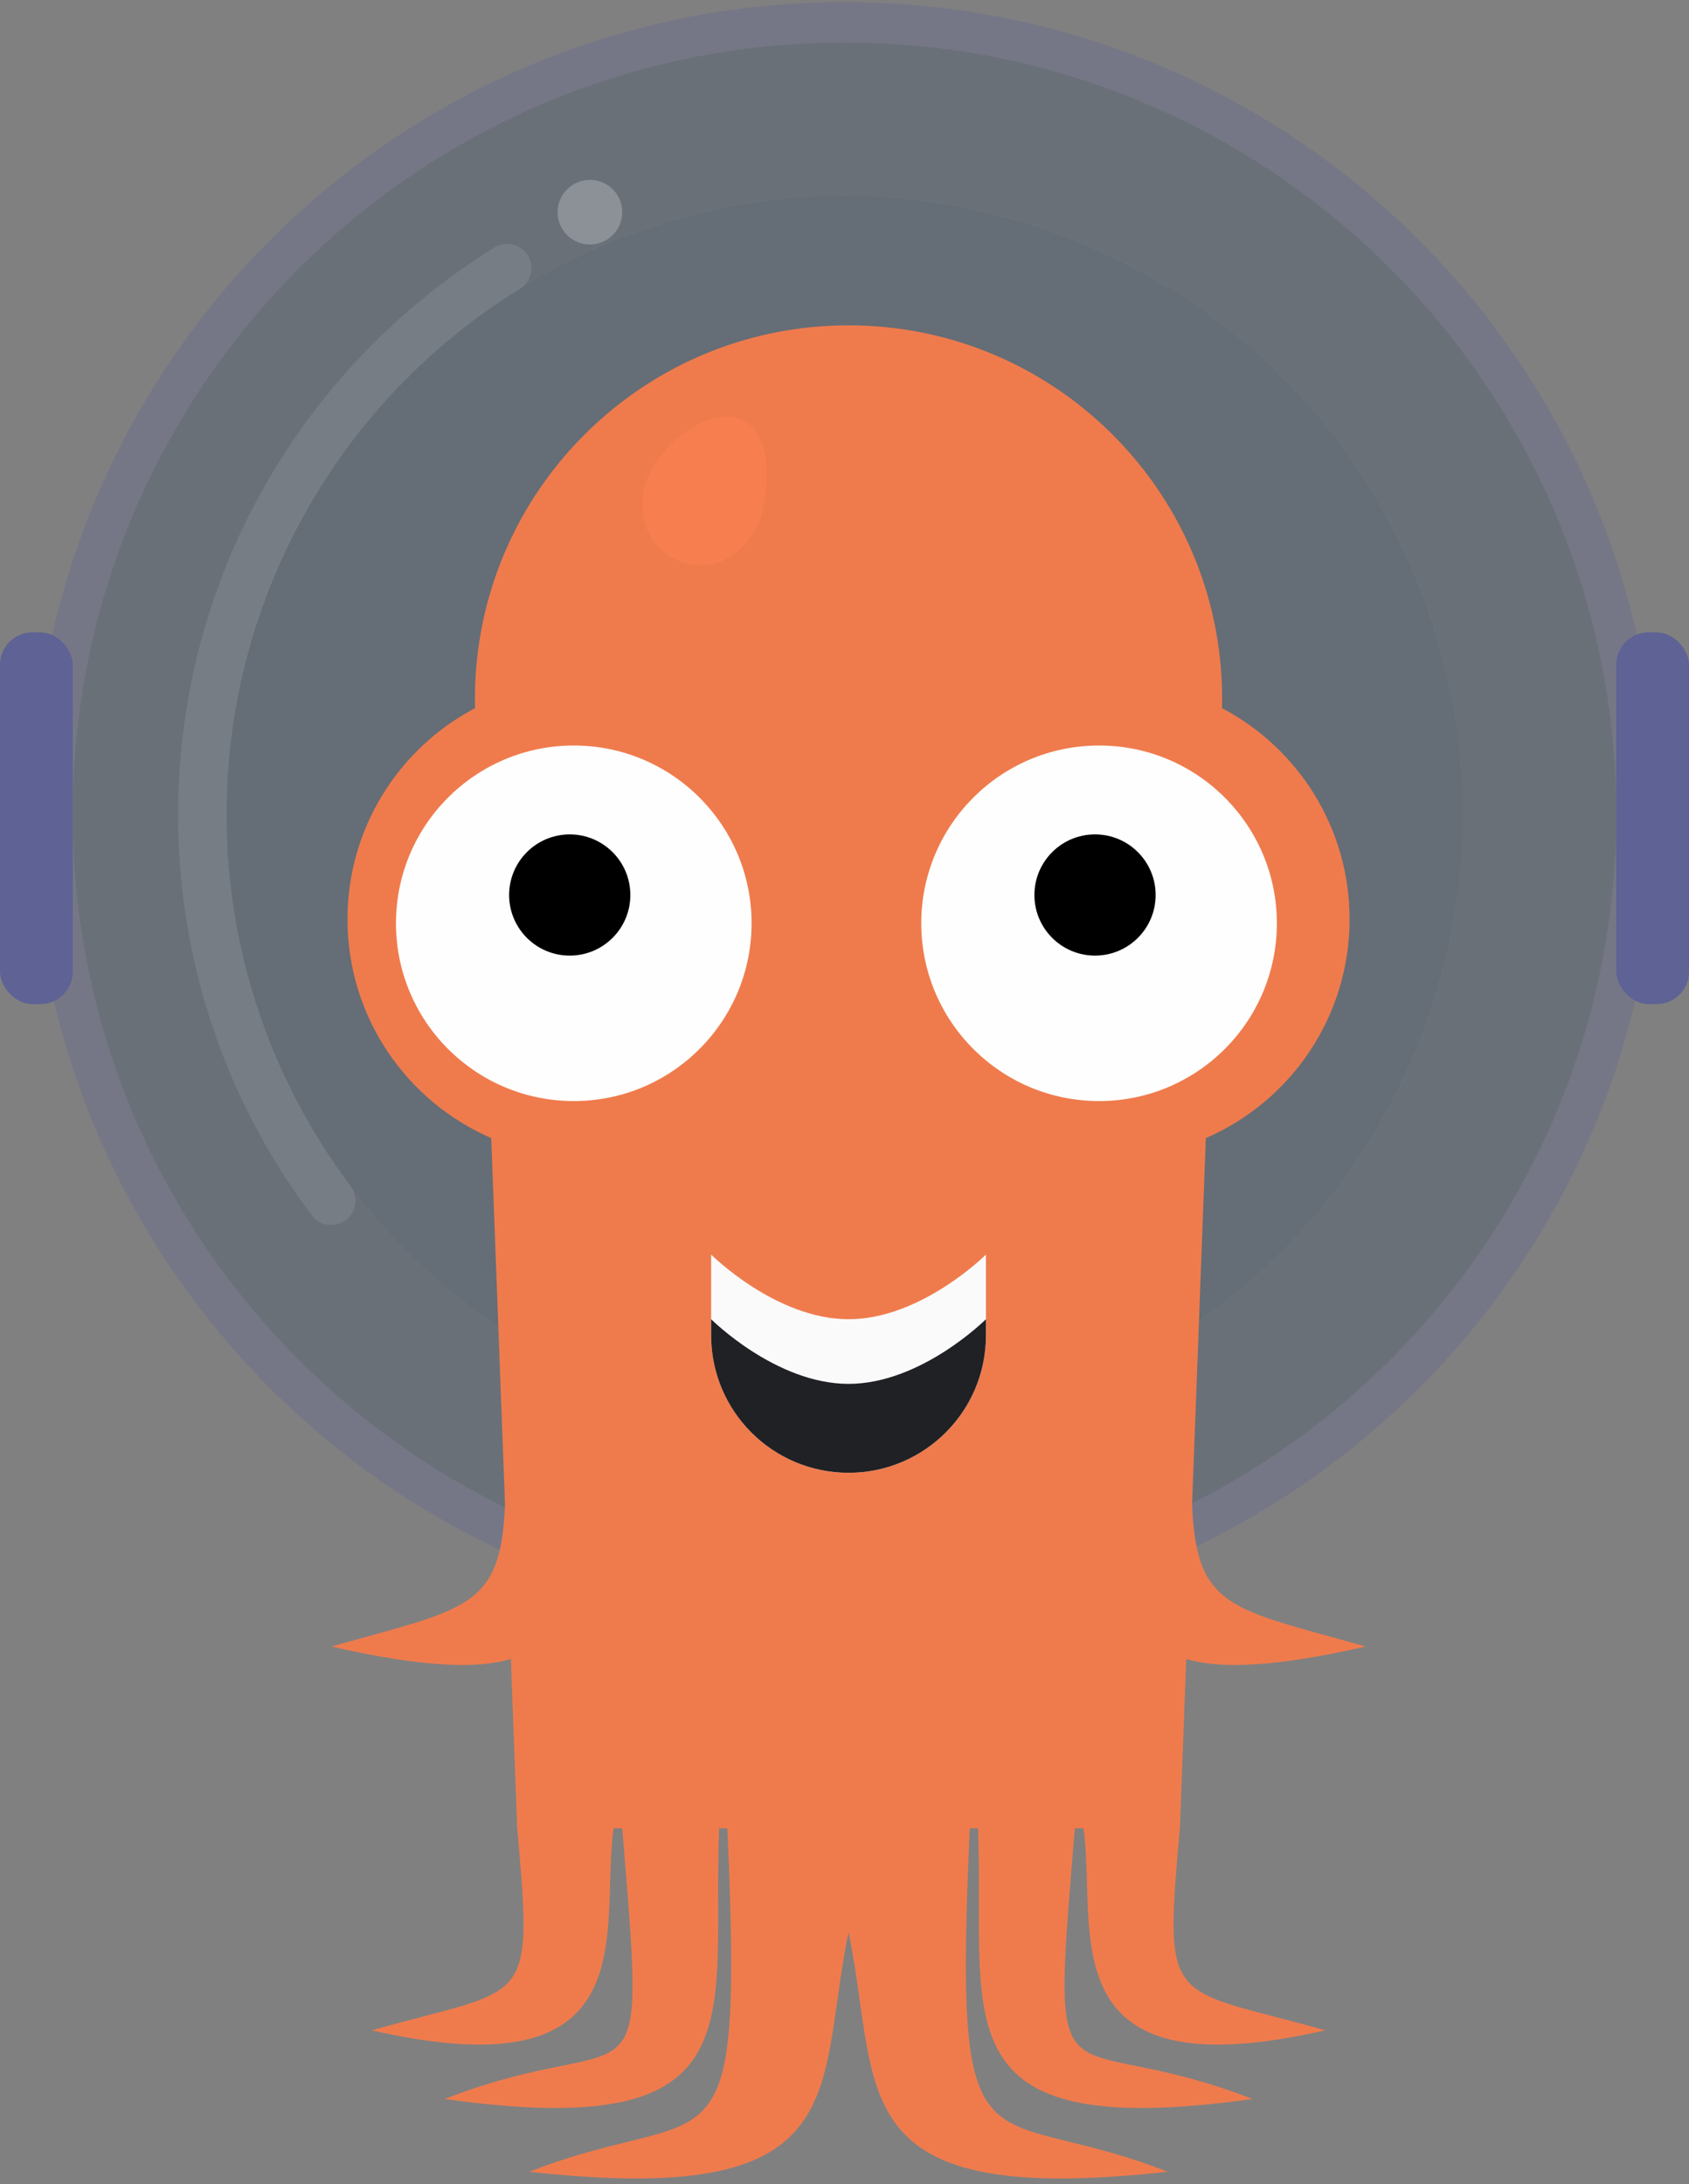 <svg width="150" height="194" viewBox="0 0 150 194" fill="none" xmlns="http://www.w3.org/2000/svg">
<rect x="0" y="0" width="150" height="194" fill="#808080" stroke="none"/>
<path fill-rule="evenodd" clip-rule="evenodd" d="M75 144.445C114.836 144.445 147.129 112.152 147.129 72.316C147.129 32.48 114.836 0.187 75 0.187C35.164 0.187 2.871 32.48 2.871 72.316C2.871 112.152 35.164 144.445 75 144.445ZM75 140.857C112.854 140.857 143.541 110.17 143.541 72.316C143.541 34.462 112.854 3.776 75 3.776C37.146 3.776 6.459 34.462 6.459 72.316C6.459 110.17 37.146 140.857 75 140.857Z" fill="#5E6294" fill-opacity="0.3"/>
<circle opacity="0.35" cx="75" cy="72.316" r="54.904" fill="#364C64"/>
<path opacity="0.3" fill-rule="evenodd" clip-rule="evenodd" d="M75 140.857C112.854 140.857 143.541 110.17 143.541 72.316C143.541 34.462 112.854 3.775 75 3.775C37.146 3.775 6.459 34.462 6.459 72.316C6.459 110.17 37.146 140.857 75 140.857ZM75 127.221C105.323 127.221 129.904 102.639 129.904 72.316C129.904 41.993 105.323 17.412 75 17.412C44.677 17.412 20.096 41.993 20.096 72.316C20.096 102.639 44.677 127.221 75 127.221Z" fill="#364C64"/>
<path d="M43.626 101.083C36.115 97.83 30.861 90.352 30.861 81.646C30.861 73.506 35.455 66.439 42.191 62.896C41.724 44.286 56.688 28.895 75.359 28.895C94.03 28.895 108.993 44.286 108.526 62.896C115.263 66.439 119.856 73.506 119.856 81.646C119.856 90.352 114.602 97.83 107.092 101.083L105.866 133.655C106.217 142.087 108.759 142.786 118.323 145.416C119.246 145.669 120.234 145.941 121.292 146.24C113.414 148.04 108.466 148.288 105.351 147.348L104.785 162.388C103.521 176.603 103.648 176.636 113.243 179.133C114.548 179.473 116.028 179.858 117.703 180.33C97.043 185.053 96.773 175.695 96.53 167.233C96.482 165.542 96.434 163.887 96.225 162.388H95.455C95.409 162.957 95.364 163.51 95.32 164.047L95.319 164.061C94.355 175.896 94.025 179.958 95.883 181.749C96.853 182.685 98.422 183.001 100.81 183.483C103.308 183.986 106.701 184.669 111.244 186.431C86.882 189.823 86.901 182.085 86.932 168.91C86.937 166.86 86.942 164.679 86.856 162.388H86.125C84.996 187.785 86.308 188.107 94.947 190.226C97.294 190.802 100.182 191.51 103.708 192.89C78.882 195.649 77.888 188.594 76.358 177.726C76.087 175.8 75.799 173.755 75.359 171.624C74.919 173.755 74.631 175.8 74.36 177.726C72.829 188.594 71.836 195.649 47.01 192.89C50.536 191.51 53.424 190.802 55.771 190.226C64.41 188.107 65.722 187.785 64.593 162.388H63.861C63.775 164.679 63.781 166.86 63.785 168.91C63.817 182.085 63.836 189.823 39.474 186.431C44.017 184.669 47.41 183.986 49.907 183.483C52.295 183.001 53.864 182.685 54.835 181.749C56.693 179.958 56.362 175.896 55.399 164.061C55.355 163.52 55.309 162.962 55.263 162.388H54.492C54.284 163.887 54.236 165.542 54.187 167.233C53.944 175.695 53.675 185.053 33.015 180.33C34.69 179.858 36.17 179.473 37.474 179.133C47.07 176.636 47.197 176.603 45.933 162.388L45.367 147.348C42.252 148.288 37.304 148.04 29.426 146.24C30.484 145.941 31.472 145.669 32.395 145.416C41.959 142.786 44.501 142.087 44.852 133.655L43.626 101.083Z" fill="#EF7B4D"/>
<circle cx="50.957" cy="82.005" r="15.79" fill="#FEFEFE"/>
<circle cx="50.598" cy="79.493" r="5.383" fill="black"/>
<circle cx="97.608" cy="82.005" r="15.79" fill="#FEFEFE"/>
<circle cx="97.249" cy="79.493" r="5.383" fill="black"/>
<path d="M63.158 111.431C63.158 111.431 68.9 117.172 75.359 117.172C81.818 117.172 87.56 111.431 87.56 111.431V118.608C87.56 125.346 82.097 130.809 75.359 130.809V130.809C68.62 130.809 63.158 125.346 63.158 118.608V111.431Z" fill="#FAFAFA"/>
<path d="M63.158 117.172C63.158 117.172 68.9 122.914 75.359 122.914C81.818 122.914 87.56 117.172 87.56 117.172V118.608C87.56 125.346 82.097 130.809 75.359 130.809V130.809C68.62 130.809 63.158 125.346 63.158 118.608V117.172Z" fill="#202124"/>
<path opacity="0.09" d="M29.413 106.647C22.276 97.165 18.025 85.384 17.973 72.603C17.888 52.007 28.727 33.914 45.045 23.815" stroke="white" stroke-width="4.306" stroke-linecap="round"/>
<circle opacity="0.23" cx="52.392" cy="18.847" r="2.871" fill="white"/>
<rect y="56.168" width="6.459" height="33.014" rx="2.871" fill="#5E6294"/>
<rect x="143.541" y="56.168" width="6.459" height="33.014" rx="2.871" fill="#5E6294"/>
<path d="M67.785 45.109C67.063 48.485 64.132 50.72 61.237 50.102C58.343 49.483 56.487 46.781 57.208 43.405C57.929 40.03 62.341 36.444 65.236 37.062C68.13 37.681 68.506 41.734 67.785 45.109Z" fill="#F77F4F"/>
</svg>
